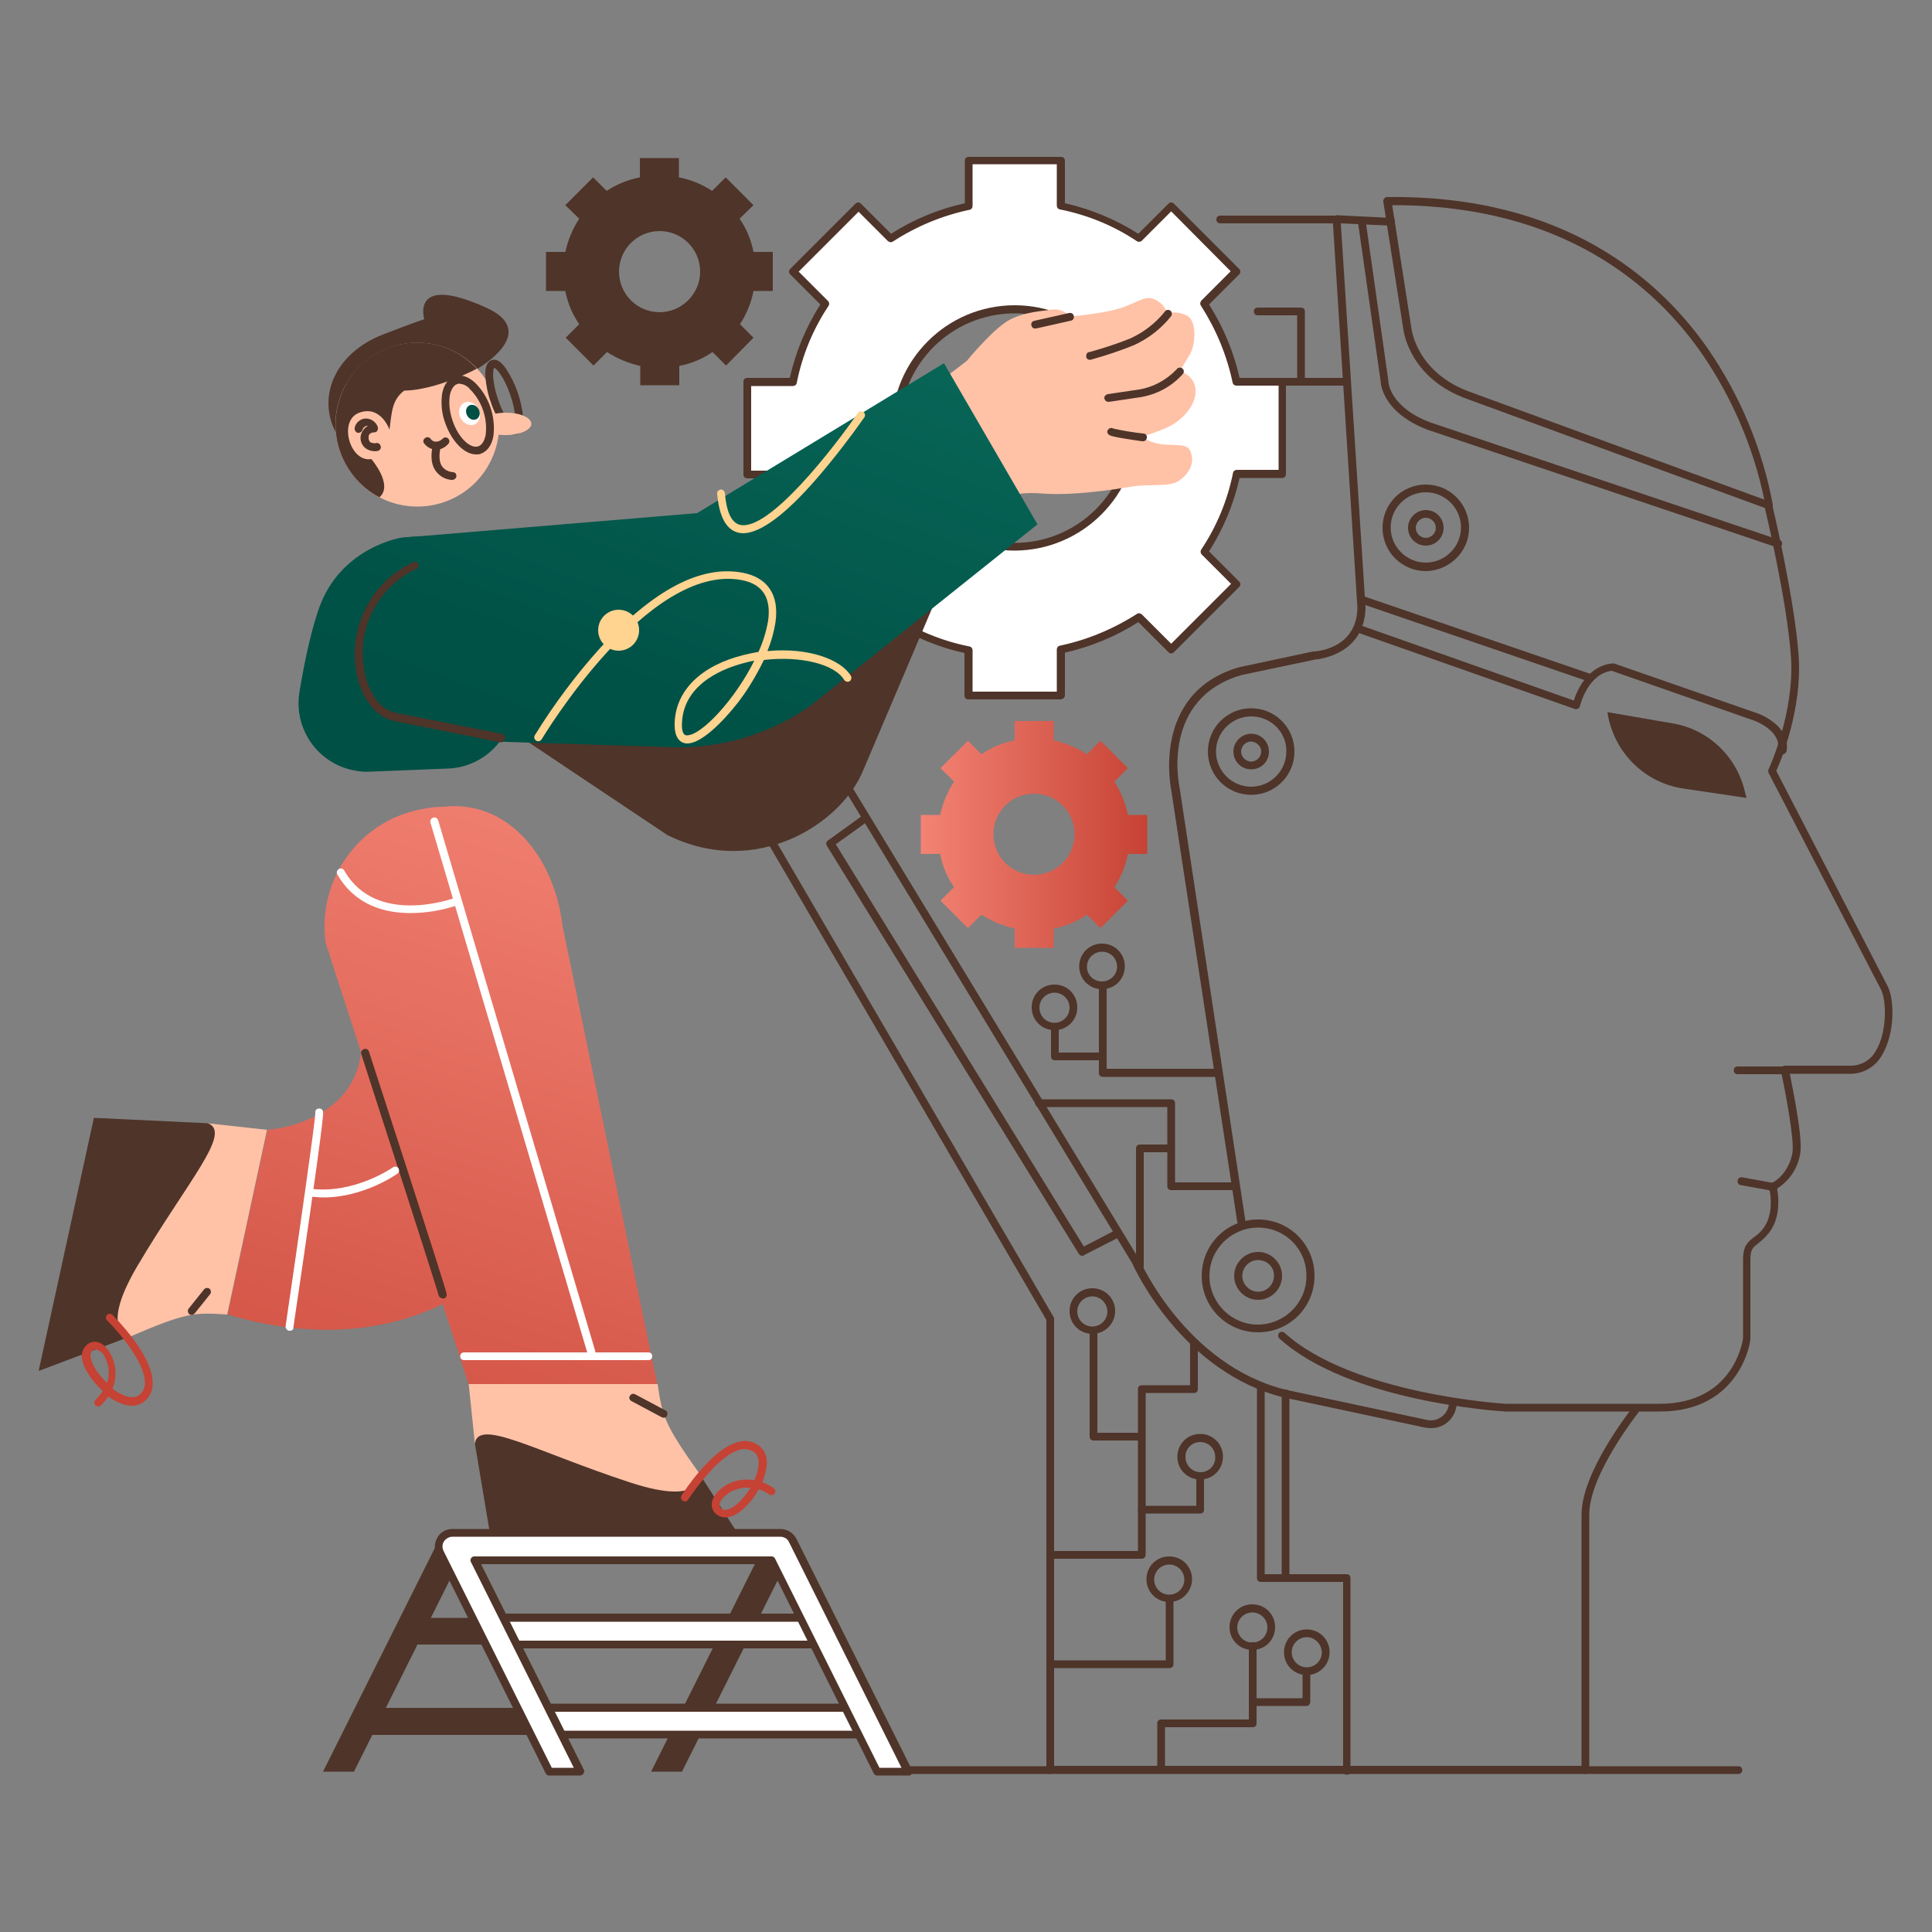 <svg width="500" height="500" viewBox="0 0 500 500" fill="none" xmlns="http://www.w3.org/2000/svg">
<rect x="0" y="0" width="500" height="500" fill="#808080" stroke="none"/>
<path d="M320 98.8C318.5 91.6 315.7 84.7 311.6 78.6L320 70.2L303.1 53.3L294.7 61.6C288.6 57.6 281.7 54.7 274.5 53.2V41.5H250.6V53.3C243.4 54.8 236.5 57.6 230.4 61.7L222 53.3L205.1 70.2L213.5 78.5C209.5 84.6 206.6 91.5 205.1 98.7H193.3V122.6H205.1C206.6 129.8 209.4 136.7 213.5 142.8L205.1 151.2L222 168.1L230.4 159.7C236.5 163.7 243.4 166.6 250.6 168.1V179.9H274.5V168.1C281.7 166.6 288.6 163.8 294.7 159.7L303.1 168.1L320 151.2L311.6 142.8C315.6 136.7 318.5 129.8 320 122.6H331.8V98.8H320ZM262.6 141.4C245.6 141.4 231.9 127.7 231.9 110.7C231.9 93.7 245.6 80 262.6 80C279.6 80 293.3 93.7 293.3 110.7C293.3 127.7 279.5 141.4 262.6 141.4Z" fill="white"/>
<path d="M274.499 181H250.599C249.999 181 249.599 180.6 249.599 180V169C242.799 167.5 236.399 164.8 230.499 161.1L222.699 168.9C222.299 169.3 221.699 169.3 221.299 168.9L204.499 152C204.099 151.6 204.099 151 204.499 150.6L212.299 142.8C208.599 137 205.899 130.5 204.399 123.8H193.399C192.799 123.8 192.399 123.4 192.399 122.8V98.8C192.399 98.2 192.799 97.8 193.399 97.8H204.399C205.899 91.1 208.599 84.6 212.299 78.8L204.499 71C204.099 70.6 204.099 70 204.499 69.6L221.399 52.7C221.799 52.3 222.399 52.3 222.799 52.7L230.599 60.5C236.399 56.8 242.899 54.1 249.699 52.6V41.6C249.699 41 250.099 40.6 250.699 40.6H274.599C275.199 40.6 275.599 41 275.599 41.6V52.6C282.299 54.1 288.799 56.8 294.599 60.5L302.399 52.7C302.799 52.3 303.399 52.3 303.799 52.7L320.699 69.6C321.099 70 321.099 70.6 320.699 71L312.899 78.8C316.599 84.6 319.299 91.1 320.799 97.8H331.799C332.399 97.8 332.799 98.2 332.799 98.8V122.7C332.799 123.3 332.399 123.7 331.799 123.7H320.799C319.299 130.4 316.599 136.9 312.899 142.7L320.699 150.5C321.099 150.9 321.099 151.5 320.699 151.9L303.799 168.8C303.399 169.2 302.799 169.2 302.399 168.8L294.599 161C288.799 164.7 282.299 167.4 275.599 168.9V179.9C275.599 180.5 275.199 180.9 274.499 181C274.599 181 274.599 181 274.499 181ZM251.599 179H273.499V168.1C273.499 167.6 273.799 167.2 274.299 167.1C281.399 165.6 288.099 162.8 294.199 158.9C294.599 158.6 295.099 158.7 295.499 159L303.099 166.6L318.599 151.1L310.999 143.5C310.699 143.2 310.599 142.6 310.899 142.2C314.899 136.2 317.699 129.4 319.099 122.4C319.199 121.9 319.599 121.6 320.099 121.6H330.899V99.8H319.999C319.499 99.8 319.099 99.5 318.999 99C317.499 91.9 314.699 85.2 310.799 79.1C310.499 78.7 310.599 78.2 310.899 77.8L318.499 70.2L303.099 54.7L295.499 62.3C295.199 62.6 294.599 62.7 294.199 62.4C288.199 58.4 281.399 55.6 274.299 54.2C273.799 54.1 273.499 53.7 273.499 53.2V42.5H251.699V53.3C251.699 53.8 251.399 54.2 250.899 54.3C243.799 55.8 237.099 58.6 231.099 62.5C230.699 62.8 230.199 62.7 229.799 62.4L222.199 54.8L206.699 70.3L214.299 77.9C214.599 78.2 214.699 78.8 214.399 79.2C210.399 85.2 207.599 92 206.199 99.1C206.099 99.6 205.699 99.9 205.199 99.9H194.399V121.8H205.199C205.699 121.8 206.099 122.1 206.199 122.6C207.699 129.7 210.499 136.4 214.399 142.5C214.699 142.9 214.599 143.4 214.299 143.8L206.699 151.4L222.099 166.9L229.699 159.2C229.999 158.9 230.599 158.8 230.999 159.1C236.999 163.1 243.799 165.9 250.899 167.3C251.399 167.4 251.699 167.8 251.699 168.3V179H251.599ZM262.599 142.5C245.099 142.5 230.799 128.3 230.799 110.8C230.799 93.3 244.999 79 262.599 79C280.099 79 294.399 93.2 294.399 110.7C294.299 128.3 280.099 142.4 262.599 142.5ZM262.599 81.1C246.199 81.1 232.899 94.4 232.899 110.8C232.899 127.2 246.199 140.5 262.599 140.5C278.999 140.5 292.299 127.2 292.299 110.8C292.299 94.4 278.999 81 262.599 81.1Z" fill="#4F3429"/>
<path d="M291.9 210.9C291.3 207.9 290.1 205 288.4 202.3L291.9 198.8L284.8 191.7L281.3 195.2C278.7 193.5 275.8 192.3 272.7 191.6V186.6H262.6V191.6C259.5 192.2 256.6 193.4 254 195.2L250.5 191.7L243.4 198.8L246.9 202.3C245.2 204.9 244 207.8 243.3 210.9H238.3V221H243.3C243.9 224.1 245.1 227 246.9 229.6L243.4 233.1L250.5 240.2L254 236.7C256.6 238.4 259.5 239.6 262.6 240.3V245.3H272.7V240.3C275.8 239.7 278.7 238.5 281.3 236.7L284.8 240.2L291.9 233.1L288.4 229.6C290.1 227 291.3 224.1 291.9 221H296.9V210.9H291.9ZM267.6 226.4C261.8 226.4 257.1 221.7 257.1 215.9C257.1 210.1 261.8 205.4 267.6 205.4C273.4 205.4 278.1 210.1 278.1 215.9C278.1 221.7 273.4 226.4 267.6 226.4Z" fill="url(#paint0_linear_2084_2)"/>
<path d="M195 65.2C194.4 62.1 193.2 59.2 191.4 56.6L195 53.1L187.8 45.9L184.3 49.4C181.7 47.7 178.8 46.5 175.7 45.9V40.9H165.6V45.9C162.5 46.5 159.6 47.7 157 49.4L153.5 45.9L146.3 53.1L149.9 56.6C148.2 59.2 147 62.1 146.3 65.2H141.3V75.3H146.3C146.9 78.4 148.1 81.3 149.9 83.9L146.4 87.4L153.6 94.6L157.1 91.1C159.7 92.8 162.6 94 165.7 94.7V99.7H175.8V94.7C178.9 94.1 181.8 92.9 184.4 91.1L187.9 94.6L195 87.4L191.5 83.9C193.2 81.3 194.4 78.4 195 75.3H200V65.2H195ZM170.7 80.8C164.9 80.8 160.2 76.1 160.2 70.3C160.2 64.5 164.9 59.8 170.7 59.8C176.5 59.8 181.2 64.5 181.2 70.3C181.2 76 176.5 80.8 170.7 80.8Z" fill="#4F3429"/>
<path d="M457.8 131.8C457.7 131.8 457.6 131.8 457.4 131.7L380.1 103.4C364.8 98.1 363.3 85.8 363.2 85.3L358 52.2C357.9 51.7 358.3 51.1 358.8 51C358.9 51 358.9 51 359 51C404.7 50.4 429.4 72.1 442.1 90.4C450.4 102.5 456.1 116.2 458.8 130.6C458.9 131.1 458.5 131.7 458 131.7C458 131.8 457.9 131.8 457.8 131.8ZM360.3 53.1L365.3 85.1C365.4 85.6 366.8 96.7 380.9 101.6L456.6 129.3C453.8 115.8 448.3 103 440.5 91.6C428.3 74 404.5 53.1 360.8 53.1H360.3Z" fill="#4F3429"/>
<path d="M321.2 317.1C320.7 317.1 320.3 316.7 320.2 316.2L303.1 204.4C303.1 204.2 297.8 179.4 320.6 172.7L339.8 168.6H340C340.5 168.6 351.1 168 351.3 157.3L344.9 56.8C344.9 56.2 345.3 55.8 345.8 55.7C345.9 55.7 345.9 55.7 346 55.7L360.1 56.4C360.7 56.4 361.1 56.9 361 57.5C361 58.1 360.5 58.5 360 58.4L347 57.8L353.4 157.3C353.1 169.4 341.4 170.6 340.3 170.7L321.3 174.7C300.4 180.8 305.1 203.1 305.3 204L322.3 315.9C322.4 316.4 322 317 321.5 317.1H321.2Z" fill="#4F3429"/>
<path d="M429.6 365.3H389.7C388 365.2 349.2 362.8 331.1 346.4C330.7 346 330.7 345.4 331 345C331.3 344.6 332 344.6 332.4 344.9C350 360.9 389.4 363.3 389.7 363.3H429.5C448.3 363.3 450.9 347.7 451.1 346.4V326C451.1 322.3 452.4 321.4 453.9 320.2C455.1 319.4 456.1 318.4 456.8 317.2C459.3 313.2 457.9 307.4 457.8 307.4C457.7 306.9 457.9 306.4 458.4 306.2C460.6 305.3 463.3 302.2 463.9 298.2C464.4 294.7 461.9 281.8 460.9 277.1C460.8 276.8 460.9 276.5 461.1 276.2C461.3 276 461.6 275.8 461.9 275.8H478.7C481.5 275.9 484.2 274.4 485.5 271.9C488.4 267.1 488.3 258.8 486.7 255.9L457.7 200C457.6 199.7 457.6 199.4 457.7 199.1C457.8 199 464.5 184.3 463.5 170C462.5 155.4 456.7 131.2 456.6 130.9C456.5 130.3 456.8 129.8 457.4 129.7C458 129.6 458.5 129.9 458.6 130.5C458.7 130.7 464.5 155.2 465.5 169.9C466.4 183.5 460.9 196.9 459.7 199.5L488.4 255C490.3 258.3 490.5 267.3 487.1 273C485.4 276.1 482.1 278 478.6 277.9H463.2C464 281.9 466.6 294.6 465.9 298.5C465.3 302.3 463.1 305.6 459.9 307.6C460.3 309.5 460.8 314.4 458.4 318.2C457.5 319.6 456.3 320.8 455 321.8C453.7 322.8 453 323.3 453 325.9V346.2V346.3C453.2 346.7 450.6 365.3 429.6 365.3Z" fill="#4F3429"/>
<path d="M435.8 204.1L452 206.5L451.5 204.6C449.3 195.6 442 188.7 432.8 187.2L416 184.3L416.2 185.5C418.2 195.3 426 202.7 435.8 204.1Z" fill="#4F3429"/>
<path d="M460 141.7C459.9 141.7 459.8 141.7 459.7 141.6L369.4 111.2C358 106.8 357.3 99.5 357.3 98.6L351.5 57.9C351.4 57.3 351.8 56.8 352.4 56.8C353 56.7 353.5 57.1 353.5 57.7L359.3 98.5V98.6C359.3 98.9 359.6 105.3 370.1 109.3L460.4 139.7C461 139.8 461.3 140.3 461.2 140.9C461.1 141.5 460.5 141.8 460 141.7Z" fill="#4F3429"/>
<path d="M370.399 369.6C369.899 369.6 369.499 369.5 368.999 369.5L332.399 361.7C306.099 355.3 293.699 328.5 292.999 326.9L218.899 204.9C218.599 204.4 218.799 203.8 219.199 203.5C219.699 203.2 220.299 203.4 220.599 203.8L294.799 325.9L294.899 326C294.999 326.3 306.999 353.4 332.899 359.7L369.399 367.5C371.899 368 374.299 366.4 374.899 363.9C374.999 363.6 374.999 363.3 374.999 362.9C374.999 362.3 375.399 361.9 375.999 361.9C376.599 361.9 376.999 362.3 376.999 362.9C376.999 366.7 373.999 369.6 370.399 369.6Z" fill="#4F3429"/>
<path d="M410.3 459.1H271.8C271.2 459.1 270.8 458.7 270.8 458.1V341.6L199.2 219C198.9 218.5 199.1 217.9 199.6 217.6C200.1 217.3 200.7 217.5 201 218L272.7 340.9C272.8 341.1 272.8 341.2 272.8 341.4V457H409.3V392C409.3 380.9 422.1 364.8 422.6 364.1C423 363.7 423.6 363.6 424 363.9C424.4 364.2 424.5 364.9 424.2 365.3C424.1 365.5 411.3 381.5 411.3 391.9V457.9C411.4 458.6 411 459 410.3 459.1C410.4 459.1 410.4 459.1 410.3 459.1Z" fill="#4F3429"/>
<path d="M345.9 57.8H315.8C315.2 57.8 314.8 57.4 314.8 56.8C314.8 56.2 315.2 55.8 315.8 55.8H345.9C346.5 55.8 346.9 56.2 346.9 56.8C346.9 57.4 346.5 57.8 345.9 57.8Z" fill="#4F3429"/>
<path d="M314.999 278.7H285.399C284.799 278.7 284.399 278.3 284.399 277.7V255C284.399 254.4 284.799 254 285.399 254C285.999 254 286.399 254.4 286.399 255V276.6H314.999C315.599 276.6 315.999 277 315.999 277.6C315.999 278.2 315.599 278.6 314.999 278.7Z" fill="#4F3429"/>
<path d="M285.2 256C281.9 256 279.3 253.4 279.3 250.1C279.3 246.8 281.9 244.2 285.2 244.2C288.5 244.2 291.1 246.8 291.1 250.1C291.1 253.4 288.5 256 285.2 256ZM285.2 246.3C283.1 246.3 281.3 248 281.3 250.2C281.3 252.3 283 254 285.2 254C287.3 254 289.1 252.3 289.1 250.2C289.1 248 287.4 246.3 285.2 246.3Z" fill="#4F3429"/>
<path d="M272.9 266.6C269.6 266.6 267 264 267 260.7C267 257.4 269.6 254.8 272.9 254.8C276.2 254.8 278.8 257.4 278.8 260.7C278.8 264 276.2 266.6 272.9 266.6ZM272.9 256.9C270.8 256.9 269 258.6 269 260.8C269 262.9 270.7 264.7 272.9 264.7C275 264.7 276.8 263 276.8 260.8C276.8 258.6 275 256.9 272.9 256.9Z" fill="#4F3429"/>
<path d="M310.6 382.9C307.3 382.9 304.7 380.3 304.7 377C304.7 373.7 307.3 371.1 310.6 371.1C313.9 371.1 316.5 373.7 316.5 377C316.5 380.3 313.9 382.9 310.6 382.9ZM310.6 373.2C308.5 373.2 306.7 374.9 306.8 377.1C306.8 379.2 308.5 381 310.7 381C312.8 381 314.6 379.3 314.5 377.1C314.5 374.9 312.8 373.2 310.6 373.2Z" fill="#4F3429"/>
<path d="M302.6 414.6C299.3 414.6 296.7 412 296.7 408.7C296.7 405.4 299.3 402.8 302.6 402.8C305.9 402.8 308.5 405.4 308.5 408.7C308.5 412 305.8 414.6 302.6 414.6ZM302.6 404.9C300.5 404.9 298.7 406.6 298.7 408.8C298.7 410.9 300.4 412.7 302.6 412.7C304.7 412.7 306.5 411 306.5 408.8C306.5 406.6 304.7 404.9 302.6 404.9Z" fill="#4F3429"/>
<path d="M324.1 427C320.8 427 318.2 424.4 318.2 421.1C318.2 417.8 320.8 415.2 324.1 415.2C327.4 415.2 330 417.8 330 421.1C330 424.4 327.4 427 324.1 427ZM324.1 417.3C322 417.3 320.2 419 320.2 421.2C320.2 423.3 321.9 425.1 324.1 425.1C326.2 425.1 328 423.4 328 421.2C328 419 326.2 417.3 324.1 417.3Z" fill="#4F3429"/>
<path d="M338.2 433.5C334.9 433.5 332.3 430.9 332.3 427.6C332.3 424.3 334.9 421.7 338.2 421.7C341.5 421.7 344.1 424.3 344.1 427.6C344.1 430.9 341.4 433.5 338.2 433.5ZM338.2 423.7C336.1 423.7 334.3 425.4 334.3 427.6C334.3 429.7 336 431.5 338.2 431.5C340.3 431.5 342.1 429.8 342.1 427.6C342 425.5 340.3 423.7 338.2 423.7Z" fill="#4F3429"/>
<path d="M282.7 345.2C279.4 345.2 276.8 342.6 276.8 339.3C276.8 336 279.4 333.4 282.7 333.4C286 333.4 288.6 336 288.6 339.3C288.6 342.6 285.9 345.2 282.7 345.2ZM282.7 335.5C280.6 335.5 278.8 337.2 278.8 339.4C278.8 341.5 280.5 343.3 282.7 343.3C284.8 343.3 286.6 341.6 286.6 339.4C286.5 337.2 284.8 335.5 282.7 335.5Z" fill="#4F3429"/>
<path d="M319.799 308H303.099C302.499 308 302.099 307.6 302.099 307V286.5H268.899C268.299 286.5 267.899 286.1 267.899 285.5C267.899 284.9 268.299 284.5 268.899 284.5H303.099C303.699 284.5 304.099 284.9 304.099 285.5V306H319.699C320.299 306 320.699 306.4 320.699 307C320.699 307.6 320.299 308 319.799 308Z" fill="#4F3429"/>
<path d="M284.8 274.4H273C272.4 274.4 272 274 272 273.4V266.3C272 265.7 272.4 265.3 273 265.3C273.6 265.3 274 265.7 274 266.3V272.4H284.8C285.4 272.4 285.8 272.8 285.8 273.4C285.8 274 285.4 274.3 284.8 274.4Z" fill="#4F3429"/>
<path d="M295 328.7C294.4 328.7 294 328.3 294 327.7V297.2C294 296.6 294.4 296.2 295 296.2H302.9C303.5 296.2 303.9 296.6 303.9 297.2C303.9 297.8 303.5 298.2 302.9 298.2H296V327.7C296 328.2 295.6 328.7 295 328.7Z" fill="#4F3429"/>
<path d="M348.599 99.8H331.399C330.799 99.8 330.399 99.4 330.399 98.8C330.399 98.2 330.799 97.8 331.399 97.8H348.599C349.199 97.8 349.599 98.2 349.599 98.8C349.599 99.4 349.199 99.8 348.599 99.8Z" fill="#4F3429"/>
<path d="M336.7 99.6C336.1 99.6 335.7 99.2 335.7 98.6V81.6H325.5C324.9 81.6 324.5 81.2 324.5 80.6C324.5 80 324.9 79.6 325.5 79.6H336.7C337.3 79.6 337.7 80 337.7 80.6V98.6C337.7 99.1 337.3 99.6 336.7 99.6Z" fill="#4F3429"/>
<path d="M461.1 195.3C461 195.3 461 195.3 460.9 195.3C460.4 195.2 460 194.7 460.1 194.1C461.2 189.1 454 186.5 454 186.5L417.1 173.6C410.9 174.4 408.9 182.6 408.9 182.7C408.8 183 408.7 183.2 408.4 183.4C408.1 183.5 407.8 183.6 407.6 183.5L351.6 163.8C351.1 163.6 350.8 163 351 162.5C351.2 162 351.8 161.7 352.3 161.9L407.3 181.3C408.1 178.7 410.9 172.3 417.3 171.7C417.4 171.7 417.6 171.7 417.7 171.7L454.8 184.6C457.9 185.7 463.5 189.2 462.3 194.6C462 195 461.6 195.3 461.1 195.3Z" fill="#4F3429"/>
<path d="M462.1 278H449.7C449.1 278 448.7 277.6 448.7 277C448.7 276.4 449.1 276 449.7 276H462.1C462.7 276 463.1 276.4 463.1 277C463.1 277.6 462.6 278 462.1 278Z" fill="#4F3429"/>
<path d="M348.6 459.3C348 459.3 347.6 458.9 347.6 458.3V409.4H326.3C325.7 409.4 325.3 409 325.3 408.4V359.2C325.3 358.6 325.7 358.2 326.3 358.2C326.9 358.2 327.3 358.6 327.3 359.2V407.4H348.5C349.1 407.4 349.5 407.8 349.5 408.4V458.3C349.6 458.8 349.2 459.3 348.6 459.3Z" fill="#4F3429"/>
<path d="M295.499 403.4H272.899C272.299 403.4 271.899 403 271.899 402.4C271.899 401.8 272.299 401.4 272.899 401.4H294.499V359.5C294.499 358.9 294.899 358.5 295.499 358.5H307.999V347.8C307.999 347.2 308.399 346.8 308.999 346.8C309.599 346.8 309.999 347.2 309.999 347.8V359.5C309.999 360.1 309.599 360.5 308.999 360.5H296.499V402.4C296.499 402.9 296.099 403.4 295.499 403.4Z" fill="#4F3429"/>
<path d="M310.6 391.7H295.5C294.9 391.7 294.5 391.3 294.5 390.7C294.5 390.1 294.9 389.7 295.5 389.7H309.6V382.3C309.6 381.7 310 381.3 310.6 381.3C311.2 381.3 311.6 381.7 311.6 382.3V390.8C311.6 391.3 311.2 391.7 310.6 391.7Z" fill="#4F3429"/>
<path d="M295.3 372.8H283C282.4 372.8 282 372.4 282 371.8V344.7C282 344.1 282.4 343.7 283 343.7C283.6 343.7 284 344.1 284 344.7V370.8H295.3C295.9 370.8 296.3 371.2 296.3 371.8C296.3 372.4 295.9 372.7 295.3 372.8Z" fill="#4F3429"/>
<path d="M302.7 431.7H272C271.4 431.7 271 431.3 271 430.7C271 430.1 271.4 429.7 272 429.7H301.7V414C301.7 413.4 302.1 413 302.7 413C303.3 413 303.7 413.4 303.7 414V430.7C303.7 431.2 303.3 431.7 302.7 431.7Z" fill="#4F3429"/>
<path d="M300.5 458.8C299.9 458.8 299.5 458.4 299.5 457.8V446C299.5 445.4 299.9 445 300.5 445H323.2V426C323.2 425.4 323.6 425 324.2 425C324.8 425 325.2 425.4 325.2 426V446C325.2 446.6 324.8 447 324.2 447H301.5V457.8C301.5 458.4 301.1 458.8 300.6 458.9C300.6 458.8 300.6 458.8 300.5 458.8Z" fill="#4F3429"/>
<path d="M338.1 441.5H324.3C323.7 441.5 323.3 441.1 323.3 440.5C323.3 439.9 323.7 439.5 324.3 439.5H337.1V433C337.1 432.4 337.5 432 338.1 432C338.7 432 339.1 432.4 339.1 433V440.4C339.1 441 338.7 441.5 338.1 441.5Z" fill="#4F3429"/>
<path d="M332.7 408.9C332.1 408.9 331.7 408.5 331.7 407.9V360.6C331.7 360 332.1 359.6 332.7 359.6C333.3 359.6 333.7 360 333.7 360.6V407.9C333.7 408.5 333.3 408.9 332.7 408.9Z" fill="#4F3429"/>
<path d="M325.6 344.8C317.5 344.8 311 338.3 311 330.2C311 322.1 317.5 315.6 325.6 315.6C333.7 315.6 340.2 322.1 340.2 330.2C340.2 338.3 333.7 344.8 325.6 344.8ZM325.6 317.7C318.7 317.7 313 323.3 313 330.2C313 337.1 318.6 342.8 325.5 342.8C332.4 342.8 338.1 337.2 338.1 330.3C338.2 323.3 332.6 317.7 325.6 317.7Z" fill="#4F3429"/>
<path d="M325.599 336.4C322.199 336.4 319.399 333.6 319.399 330.2C319.399 326.8 322.199 324 325.599 324C328.999 324 331.799 326.8 331.799 330.2C331.799 333.6 328.999 336.4 325.599 336.4ZM325.599 326.1C323.299 326.1 321.499 328 321.499 330.2C321.499 332.4 323.399 334.3 325.599 334.3C327.899 334.3 329.699 332.4 329.699 330.2C329.799 327.9 327.899 326.1 325.599 326.1Z" fill="#4F3429"/>
<path d="M280.1 325C279.7 325 279.4 324.8 279.2 324.5L214 218.9C213.7 218.4 213.8 217.8 214.3 217.5L223.3 211C223.8 210.7 224.4 210.8 224.7 211.2C225 211.7 224.9 212.3 224.5 212.6L216.3 218.5L280.5 322.6L288.6 318.4C289.1 318.1 289.7 318.3 290 318.8C290.3 319.3 290.1 319.9 289.6 320.2L280.6 324.8C280.4 325 280.3 325 280.1 325Z" fill="#4F3429"/>
<path d="M411.2 176.4C411.1 176.4 411 176.4 410.9 176.3L352.2 156.2C351.7 156 351.4 155.4 351.6 154.9C351.8 154.4 352.4 154.1 352.9 154.3L411.6 174.4C412.2 174.5 412.5 175 412.4 175.6C412.3 176.2 411.8 176.5 411.2 176.4Z" fill="#4F3429"/>
<path d="M369 147.8C362.8 147.8 357.8 142.8 357.8 136.6C357.8 130.4 362.8 125.4 369 125.4C375.2 125.4 380.2 130.4 380.2 136.6C380.2 142.7 375.2 147.7 369 147.8ZM369 127.4C364 127.4 359.9 131.5 359.9 136.5C359.9 141.5 364 145.6 369 145.6C374 145.6 378.1 141.5 378.1 136.5C378.1 131.5 374 127.4 369 127.4Z" fill="#4F3429"/>
<path d="M368.999 141.2C366.399 141.2 364.399 139.1 364.399 136.6C364.399 134.1 366.499 132 368.999 132C371.599 132 373.599 134.1 373.599 136.6C373.599 139.1 371.599 141.2 368.999 141.2ZM368.999 134C367.599 134 366.399 135.2 366.399 136.6C366.399 138 367.599 139.2 368.999 139.2C370.399 139.2 371.599 138 371.599 136.6C371.599 135.2 370.399 134 368.999 134Z" fill="#4F3429"/>
<path d="M323.8 205.7C317.6 205.7 312.6 200.7 312.6 194.5C312.6 188.3 317.6 183.3 323.8 183.3C330 183.3 335 188.3 335 194.5C335 200.7 330 205.7 323.8 205.7ZM323.8 185.4C318.8 185.4 314.7 189.5 314.7 194.5C314.7 199.5 318.8 203.6 323.8 203.6C328.8 203.6 332.9 199.5 332.9 194.5C333 189.5 328.9 185.4 323.8 185.4Z" fill="#4F3429"/>
<path d="M323.8 199.1C321.2 199.1 319.2 197 319.2 194.5C319.2 192 321.3 189.9 323.8 189.9C326.4 189.9 328.4 192 328.4 194.5C328.4 197.1 326.4 199.1 323.8 199.1ZM323.8 191.9C322.4 191.9 321.2 193.1 321.2 194.5C321.2 195.9 322.4 197.1 323.8 197.1C325.2 197.1 326.4 195.9 326.4 194.5C326.4 193.1 325.2 192 323.8 191.9Z" fill="#4F3429"/>
<path d="M459 308.2H458.8L450.5 306.7C449.9 306.6 449.6 306.1 449.7 305.5C449.8 304.9 450.3 304.6 450.9 304.7L459.2 306.2C459.8 306.2 460.2 306.7 460.1 307.3C460 307.9 459.6 308.2 459 308.2Z" fill="#4F3429"/>
<path d="M271.8 459.1H235C234.4 459.1 234 458.7 234 458.1C234 457.5 234.4 457.1 235 457.1H271.8C272.4 457.1 272.8 457.5 272.8 458.1C272.8 458.7 272.3 459.1 271.8 459.1Z" fill="#4F3429"/>
<path d="M449.9 459.1H410.3C409.7 459.1 409.3 458.7 409.3 458.1C409.3 457.5 409.7 457.1 410.3 457.1H449.9C450.5 457.1 450.9 457.5 450.9 458.1C450.9 458.7 450.4 459.1 449.9 459.1Z" fill="#4F3429"/>
<path d="M239.9 101.3L250.2 93.4C250.2 93.4 257.4 84.6 261.6 82.6C265.8 80.6 269.4 80.6 272.2 80.1C274 79.9 275.7 80.5 276.9 81.9C276.9 81.9 285.8 81.2 290.4 79.6C295 78 296.3 76.4 298.9 77.5C300.4 78.2 301.6 79.5 302.1 81.1C303.9 80.6 305.8 80.9 307.4 81.8C309.7 83.3 309.5 89.1 307.9 91.8C306.3 94.5 305.3 96.1 305.3 96.1C305.3 96.1 309.2 97 309.4 100.9C309.6 104.8 306.3 108.1 303.8 109.7C301.3 111.3 295.6 113 295.6 113C295.6 113 297.7 115 302.4 115.1C307.1 115.2 307.8 115.4 308.4 117.8C309 120.2 307.5 122.9 305 124.5C302.5 126.1 297.3 125.2 293.1 125.9C288.9 126.6 277.5 128.4 269.4 127.7C261.3 127 256.4 130.1 256.4 130.1L239.9 101.3Z" fill="#FFC2A7"/>
<path d="M268 85C267.4 85.1 267 84.7 266.9 84.1C266.8 83.5 267.2 83.1 267.8 83L276.7 81C277.3 80.9 277.8 81.2 277.9 81.8C278 82.4 277.7 82.9 277.1 83L268.2 85H268Z" fill="#4F3429"/>
<path d="M282.2 93.1C281.6 93.2 281.1 92.8 281.1 92.2C281.1 91.6 281.4 91.1 282 91.1C285.6 90.1 289 89 292.5 87.6C296 86 299.1 83.6 301.5 80.6C301.8 80.1 302.5 80.1 302.9 80.4C303.3 80.7 303.4 81.4 303.1 81.8C300.5 85.1 297.1 87.7 293.3 89.4C289.8 90.8 286.2 92 282.6 93C282.4 93.1 282.3 93.1 282.2 93.1Z" fill="#4F3429"/>
<path d="M286.9 104C286.3 104 285.9 103.6 285.8 103.1C285.7 102.6 286.2 102.1 286.7 102L294.8 100.8C298.5 100.2 301.9 98.3 304.5 95.6C304.8 95.1 305.4 95 305.9 95.3C306.4 95.6 306.5 96.2 306.2 96.7C303.3 100 299.4 102.1 295.1 102.8L287 104H286.9Z" fill="#4F3429"/>
<path d="M295.7 114.2H295.6C292.8 113.8 287.9 113.1 287.1 112.6C286.6 112.3 286.4 111.7 286.7 111.3C287 110.8 287.6 110.6 288.1 110.9C290.7 111.5 293.3 111.9 295.9 112.2C296.5 112.2 296.9 112.7 296.8 113.3C296.7 113.9 296.3 114.2 295.7 114.2Z" fill="#4F3429"/>
<path d="M258.9 142.8C258.5 142.8 258.2 142.6 258 142.3C248.6 126.8 234.1 103.5 232.9 101.9C232.6 101.6 232.4 101.1 232.6 100.7C232.8 100.2 233.4 100 233.9 100.2C234.3 100.4 234.9 100.6 259.7 141.2C260 141.7 259.9 142.3 259.4 142.6C259.3 142.7 259.1 142.7 258.9 142.8Z" fill="#4F3429"/>
<path d="M241.7 156.3L223.5 199.1C218.1 212.9 195.9 227.6 172.7 216.1L133.5 189.9L241.7 156.3Z" fill="#4F3429"/>
<path d="M69.2 292.4C69.2 292.4 102 290.5 91.7 256.9L123.5 331.8C123.5 331.8 100.6 352.6 58.9 340.2L69.2 292.4Z" fill="url(#paint1_linear_2084_2)"/>
<path d="M114.8 208.8C130.8 206.9 143.4 221 145.6 239.7L170.1 358.3H121.3L84.3 244.1C81.9 227.2 93.6 211.6 110.4 209.2C111.9 208.9 113.4 208.8 114.8 208.8Z" fill="url(#paint2_linear_2084_2)"/>
<path d="M170.2 358.2C171.4 366.6 172 368.7 181.1 381.5C183.2 398.8 122.9 373.6 122.9 373.6L121.3 358.2H170.2Z" fill="#FFC2A7"/>
<path d="M122.9 373.6L127.8 402.8L194.8 402.9L181 381.4C181 381.4 182.5 390 163.2 383.7C138.7 375.7 123.8 366.9 122.9 373.6Z" fill="#4F3429"/>
<path d="M187.6 392.7C186.8 392.7 186 392.4 185.4 391.9C183.8 390.6 183.8 388.5 185.3 386.6C187.7 383.7 191.5 382.4 195.2 383.1C195.8 381.9 196.1 380.6 196.3 379.3C196.5 377.6 196 376.3 195 375.7C194 375.1 192.9 374.9 191.8 375.1C185.6 376.4 178.2 388 178.1 388.1C177.8 388.6 177.2 388.7 176.7 388.4C176.2 388.1 176.1 387.5 176.4 387C176.7 386.5 184.3 374.6 191.4 373.1C193 372.7 194.8 373 196.2 374C197.9 375.1 198.7 377 198.4 379.5C198.2 380.9 197.8 382.3 197.3 383.6C198.3 384 199.3 384.5 200.2 385.1C200.7 385.4 200.8 386.1 200.5 386.5C200.2 386.9 199.5 387.1 199.1 386.8C198.3 386.2 197.4 385.8 196.4 385.4C194.7 388.5 192.1 391.2 189.7 392.3C188.9 392.6 188.3 392.7 187.6 392.7ZM193.3 385C190.9 385 188.5 386 186.9 387.9C186.5 388.4 185.7 389.7 186.7 390.4C186.9 390.6 187.5 391 188.8 390.5C190.7 389.7 192.7 387.5 194.2 385.1C193.9 385 193.6 385 193.3 385Z" fill="#C64234"/>
<path d="M58.8 340.2C50.3 339.6 48.1 339.7 33.7 345.9C16.4 344.3 53.7 290.7 53.7 290.7L69.1 292.4L58.8 340.2Z" fill="#FFC2A7"/>
<path d="M53.8 290.7L24.3 289.3L10 354.8L33.9 345.8C33.9 345.8 25.2 345.4 35.4 327.9C48.5 305.7 60.2 293.1 53.8 290.7Z" fill="#4F3429"/>
<path d="M25.5 364C25.2 364 24.9 363.9 24.7 363.7C24.3 363.3 24.3 362.7 24.7 362.3C25.4 361.6 26.1 360.8 26.6 360C24 357.6 21.8 354.6 21.3 352C20.9 350.5 21.4 349 22.5 348C24.1 346.7 26.1 347.1 27.7 349C30 352 30.5 356 29.1 359.4C30.1 360.2 31.3 360.8 32.5 361.3C34.2 361.8 35.4 361.7 36.3 360.8C37.1 360 37.6 358.9 37.5 357.8C37.5 351.4 27.8 341.8 27.7 341.7C27.3 341.3 27.3 340.7 27.7 340.3C28.1 339.9 28.7 339.9 29.1 340.3C29.5 340.7 39.6 350.7 39.5 357.9C39.6 359.6 38.9 361.2 37.7 362.4C36.2 363.8 34.2 364.2 31.8 363.4C30.5 362.9 29.2 362.3 28 361.4C27.4 362.3 26.7 363.2 25.9 363.9C26 363.9 25.7 364 25.5 364ZM24.7 349.2C24.4 349.2 24.2 349.3 24 349.5C23.8 349.6 23.2 350.1 23.5 351.5C23.9 353.5 25.6 355.9 27.7 357.9C28.6 355.3 28.1 352.4 26.5 350.2C25.9 349.7 25.3 349.3 24.7 349.2Z" fill="#C64234"/>
<path d="M114.5 336C114 336 113.6 335.6 113.5 335.2C113.1 333.4 98.9 289.6 93.5 272.8C93.3 272.3 93.6 271.7 94.2 271.5C94.8 271.3 95.3 271.6 95.5 272.2C97.5 278.4 115.3 333 115.6 334.9C115.7 335.4 115.3 336 114.8 336.1L114.5 336Z" fill="#4F3429"/>
<path d="M167.8 352H120.1C119.5 352 119.1 351.6 119.1 351C119.1 350.4 119.5 350 120.1 350H167.8C168.4 350 168.8 350.4 168.8 351C168.8 351.6 168.4 352 167.8 352Z" fill="white"/>
<path d="M153 350.8C152.5 350.8 152.1 350.5 152 350.1L111.4 212.9C111.2 212.3 111.6 211.8 112.1 211.6C112.7 211.4 113.2 211.8 113.4 212.3L154 349.5C154.2 350 153.9 350.6 153.4 350.8C153.2 350.8 153.1 350.8 153 350.8Z" fill="white"/>
<path d="M75 344.4H74.8C74.3 344.3 73.9 343.8 73.9 343.3C77 322.2 81.6 290.2 81.6 288.1C81.5 287.5 81.8 287 82.4 286.9C83 286.8 83.5 287.1 83.6 287.7C83.7 288 84 288.9 75.9 343.7C76 344.1 75.5 344.4 75 344.4Z" fill="white"/>
<path d="M83.701 309.9C82.701 309.9 81.701 309.8 80.701 309.7C80.1 309.6 79.701 309.1 79.8 308.6C79.9 308 80.4 307.6 80.9 307.7C91.9 308.9 101.6 302.2 101.7 302.1C102.2 301.8 102.8 301.9 103.1 302.3C103.4 302.8 103.3 303.4 102.9 303.7C102.5 304 94.1 309.9 83.701 309.9Z" fill="white"/>
<path d="M171.8 366.9C171.6 366.9 171.5 366.9 171.3 366.8L163.4 362.6C162.9 362.3 162.7 361.7 163 361.3C163.2 360.8 163.8 360.6 164.3 360.8L172.2 365C172.7 365.2 172.9 365.9 172.6 366.3C172.6 366.7 172.2 366.9 171.8 366.9Z" fill="#4F3429"/>
<path d="M49.6 340.3C49.4 340.3 49.1 340.2 49 340.1C48.6 339.8 48.5 339.1 48.8 338.7L52.8 333.7C53.1 333.3 53.8 333.2 54.2 333.5C54.6 333.8 54.7 334.5 54.4 334.9L50.4 339.9C50.2 340.1 49.9 340.3 49.6 340.3Z" fill="#4F3429"/>
<path d="M106.2 236.3C99.6 236.3 91.9 234.3 87.3 226.3C87 225.8 87.2 225.2 87.7 224.9C88.2 224.6 88.8 224.8 89.1 225.3C97.3 239.8 117.4 232.5 117.6 232.4C118.1 232.2 118.7 232.5 118.9 233C119.1 233.5 118.8 234.1 118.3 234.3C114.4 235.6 110.3 236.3 106.2 236.3Z" fill="white"/>
<path d="M103.6 139.2C103.6 139.2 89 141.6 83.1 156C81 161.2 78.9 170.4 77.5 179.1C75.9 188.8 82.5 198 92.3 199.5C93.5 199.7 94.7 199.8 95.9 199.7L115.9 198.9C124.1 198.6 131 192.7 132.6 184.7L139 153.5C139 153.5 131.6 135.8 103.6 139.2Z" fill="url(#paint3_linear_2084_2)"/>
<path d="M103.6 139.2L180.4 132.8L244.3 94L268.5 135.7L209.8 182.6C198.7 190.4 185.4 194.1 171.9 193.3L102.4 191.1C102.4 191.1 94.4 150.7 103.6 139.2Z" fill="url(#paint4_linear_2084_2)"/>
<path d="M129.6 192.1H129.4L101.5 186.5C96.3 185 92.6 179.2 91.9 171.7C90.9 160.7 96.9 150.2 106.9 145.5C107.4 145.2 108 145.4 108.2 145.9C108.5 146.4 108.3 147 107.8 147.2C98.5 151.5 93 161.2 94 171.4C94.6 178.1 97.7 183.2 102 184.4L129.8 189.9C130.4 190 130.8 190.4 130.7 191C130.7 191.7 130.2 192.1 129.6 192.1Z" fill="#4F3429"/>
<path d="M177.9 192.4H177.6C176.4 192.3 174.4 191.4 174.6 186.9C175 178.5 181.6 172.2 192.5 169.5C193.8 169.2 195.1 168.9 196.3 168.7C197.5 166.1 198.3 163.4 198.8 160.6C199.6 154.6 197.3 151.1 191.8 150.1C167.6 145.7 140.5 190.8 140.2 191.3C139.9 191.8 139.3 192 138.8 191.7C138.3 191.4 138.1 190.8 138.4 190.3C143.4 182.2 149.1 174.6 155.4 167.6C169 152.7 181.3 146.2 192.1 148.2C198.6 149.4 201.7 153.9 200.7 161C200.3 163.6 199.6 166.1 198.6 168.5C209.1 167.5 217.6 170.6 220.2 174.9C220.5 175.4 220.3 176 219.9 176.3C219.4 176.6 218.8 176.4 218.5 176C216 171.8 207 169.7 197.7 170.8C195.8 174.7 193.6 178.4 191 181.8C187 186.9 181.5 192.4 177.9 192.4ZM195.2 171C194.4 171.1 193.7 171.3 192.9 171.5C188.1 172.7 177 176.5 176.5 187C176.4 188.5 176.6 190.2 177.6 190.3H177.8C181.6 190.3 190.3 180.9 195.2 171Z" fill="#FED490"/>
<path d="M192.3 138C191.8 138 191.3 137.9 190.9 137.8C187.9 137 186.1 133.6 185.6 127.8C185.5 127.3 185.9 126.8 186.5 126.7C187 126.6 187.5 127.1 187.6 127.6C188 132.5 189.3 135.2 191.4 135.8C198.9 137.8 216 115.6 222 106.9C222.3 106.4 223 106.3 223.4 106.6C223.9 106.9 224 107.6 223.7 108C219.9 113.4 215.8 118.7 211.5 123.7C203.2 133.3 196.7 138 192.3 138Z" fill="#FED490"/>
<path d="M160.1 168.4C163.027 168.4 165.4 166.027 165.4 163.1C165.4 160.173 163.027 157.8 160.1 157.8C157.173 157.8 154.8 160.173 154.8 163.1C154.8 166.027 157.173 168.4 160.1 168.4Z" fill="#FED490"/>
<path d="M123.6 95.4C123.6 95.4 139.9 86.1 126 79.7C106.1 70.6 109.8 82.6 109.8 82.6C109.8 82.6 105.7 84 99.3 86.5C86.6 91.3 81.6 103.1 87.4 112.8L123.6 95.4Z" fill="#4F3429"/>
<path d="M87.6 115.6C89.2 121.2 93 126 98.2 128.7C108.6 134.1 121.4 130.1 126.8 119.7C132.2 109.3 128.2 96.5 117.8 91.1C107.4 85.7 94.6 89.7 89.2 100.1C86.7 104.9 86.2 110.4 87.6 115.6Z" fill="#FFC2A7"/>
<path d="M133.2 112.5C132.2 112.5 131.1 111.7 130 110.1C128.7 108.2 127.7 106.2 127 104C126.2 101.9 125.8 99.6 125.6 97.4C125.5 95.1 126 93.7 127.2 93.2C128.4 92.8 129.7 93.5 131 95.5C133.5 99.3 135 103.7 135.4 108.2C135.5 110.5 135 112 133.8 112.4C133.6 112.4 133.4 112.5 133.2 112.5ZM127.9 95.2C127.5 95.7 127.3 98.7 128.9 103.4C130.5 108.1 132.5 110.3 133.1 110.5C133.5 110 133.7 107 132.1 102.3C130.5 97.6 128.5 95.3 127.9 95.2Z" fill="#4F3429"/>
<path d="M130.915 112.601C134.561 112.583 137.509 111.271 137.501 109.669C137.493 108.067 134.532 106.783 130.887 106.801C127.242 106.819 124.293 108.132 124.301 109.733C124.309 111.335 127.27 112.619 130.915 112.601Z" fill="#FFC2A7"/>
<path d="M87.6 115.6C89.2 121.2 93 126 98.2 128.7C101.9 125.5 96.1 118.8 96.1 118.8C90.6 119.8 87.4 108.8 93 106.8C98.6 104.8 100.8 111.2 100.8 111.2C101.4 106.7 101.4 103.5 104.6 101.1C113.2 100.9 123.3 95.5 123.4 95.4C115.4 86.8 102 86.4 93.4 94.4C87.8 99.8 85.5 108 87.6 115.6Z" fill="#4F3429"/>
<path d="M97.1 114.7H97H96.7C96.8 114.7 96.4 114.7 96.7 114.7L96.3 114.6C96.5 114.6 96.3 114.6 96.2 114.6L96 114.5C95.8 114.4 96 114.5 95.9 114.5L95.8 114.4C95.7 114.3 95.7 114.3 95.6 114.2C95.7 114.3 95.6 114.2 95.6 114.1L95.5 113.9C95.5 113.8 95.4 113.7 95.4 113.7C95.4 113.7 95.4 113.5 95.4 113.6C95.4 113.5 95.4 113.3 95.4 113.2C95.4 113.1 95.4 113.4 95.4 113.1C95.4 113 95.4 113 95.4 112.9C95.4 112.9 95.5 112.7 95.4 112.7C95.3 112.7 95.5 112.6 95.5 112.6C95.5 112.5 95.6 112.5 95.6 112.4C95.8 112.2 95.5 112.5 95.6 112.4C95.7 112.3 95.7 112.3 95.8 112.2L96.2 112C96.4 111.9 96.2 112 96.3 112L96.5 111.9H96.7C96.5 111.9 96.8 111.9 96.8 111.9C97.4 111.9 97.8 111.5 97.8 110.9C97.8 110.8 97.8 110.7 97.8 110.6C97.3 109 95.6 108 94 108.4C92.9 108.7 92 109.6 91.8 110.7C91.7 111.3 92 111.8 92.5 112C93.1 112.1 93.6 111.8 93.8 111.3C93.8 111.2 93.8 111.1 93.9 111C93.9 110.9 93.9 110.9 93.9 111C93.9 110.9 94 110.9 94 110.8C94 110.8 94.2 110.6 94.1 110.7L94.3 110.5C94.5 110.3 94.2 110.5 94.4 110.4C94.4 110.4 94.7 110.2 94.6 110.3C94.5 110.4 94.8 110.3 94.8 110.2C95 110.1 94.7 110.2 94.9 110.2H95C94.8 110.2 95 110.2 95.1 110.2L95.3 110.3C95.2 110.3 95.2 110.3 95.3 110.3L95.6 110.5C95.5 110.4 95.6 110.5 95.7 110.6C95.8 110.7 95.9 110.8 95.8 110.7C95.8 110.8 95.9 110.9 95.9 110.9C95.9 111 95.9 111 95.9 111.1L96.9 109.8C94.9 109.8 93.4 111.4 93.3 113.3C93.3 114.5 93.9 115.6 94.9 116.2C95.8 116.7 96.8 116.9 97.8 116.7C98.4 116.5 98.7 116 98.5 115.4C98.3 114.8 97.8 114.5 97.2 114.7H97.1Z" fill="#4F3429"/>
<path d="M122.972 109.756C124.242 109.086 124.623 107.315 123.823 105.801C123.024 104.287 121.346 103.603 120.077 104.274C118.807 104.944 118.426 106.715 119.225 108.229C120.025 109.743 121.702 110.427 122.972 109.756Z" fill="white"/>
<path d="M123.315 108.471C124.145 108.033 124.4 106.885 123.884 105.909C123.368 104.932 122.277 104.495 121.447 104.934C120.616 105.372 120.362 106.52 120.877 107.496C121.393 108.473 122.484 108.91 123.315 108.471Z" fill="#005045"/>
<path d="M117 124.2H116.9C115.2 124.1 113.7 123.2 112.7 121.8C110.9 119.2 112 115.5 112 115.3C112.2 114.7 112.7 114.4 113.3 114.6C113.9 114.8 114.2 115.3 114 115.9C114 116 113.2 118.9 114.4 120.7C115.1 121.6 116.1 122.1 117.2 122.2C117.8 122.2 118.2 122.7 118.1 123.3C118.1 123.7 117.6 124.2 117 124.2Z" fill="#4F3429"/>
<path d="M112.9 116.4H112.7C111.6 116.3 110.5 115.7 109.8 114.8C109.4 114.4 109.5 113.7 110 113.4C110.4 113 111.1 113.1 111.4 113.5C111.7 114 112.2 114.3 112.8 114.3C113.5 114.3 114.1 114 114.6 113.5C115 113.1 115.6 113.1 116 113.5C116.4 113.9 116.4 114.5 116 114.9C115.2 115.8 114 116.4 112.9 116.4Z" fill="#4F3429"/>
<path d="M123.2 117.6C120.2 117.6 116.9 114.3 115.2 109.4C114.3 107 114.1 104.5 114.4 102C114.8 99.6 116 98 117.6 97.4C119.2 96.8 121.2 97.4 123 99.1C126.6 102.7 128.3 107.8 127.7 112.8C127.3 115.2 126.1 116.8 124.5 117.4C124.1 117.6 123.7 117.6 123.2 117.6ZM118.9 99.3C118.7 99.3 118.5 99.3 118.3 99.4C117.4 99.7 116.7 100.8 116.4 102.4C116.1 104.6 116.4 106.7 117.1 108.8C118.7 113.6 121.9 116.2 123.8 115.5C124.7 115.2 125.4 114.1 125.7 112.5C126.2 108.1 124.7 103.8 121.6 100.7C120.9 99.8 119.9 99.4 118.9 99.3Z" fill="#4F3429"/>
<path d="M107.5 425.6H192.8L187.3 418.7H104.8L107.5 425.6Z" fill="#4F3429"/>
<path d="M92 449H182.2L176.7 442H94.2L92 449Z" fill="#4F3429"/>
<path d="M83.6 458.5H91.6L116.9 407.9L118.9 403.9H195.8L168.5 458.5H176.5L201.8 407.9L204.8 401.9C205.7 400.1 205 398 203.2 397.1C202.7 396.9 202.2 396.7 201.6 396.7H116.7C115.3 396.7 114.1 397.5 113.5 398.7L83.6 458.5Z" fill="#4F3429"/>
<path d="M130 425.6H215.3L209.8 418.7H127.3L130 425.6Z" fill="white"/>
<path d="M215.299 426.6H129.999C129.599 426.6 129.199 426.4 128.999 426L126.299 419C126.099 418.5 126.299 417.9 126.799 417.7C126.899 417.6 127.099 417.6 127.299 417.6H209.799C210.099 417.6 210.399 417.7 210.599 418L216.099 425C216.499 425.4 216.399 426.1 215.999 426.4C215.799 426.6 215.599 426.7 215.299 426.6ZM130.699 424.6H213.199L209.299 419.7H128.799L130.699 424.6Z" fill="#4F3429"/>
<path d="M141.099 448.9H226.399L220.999 441.9H138.399L141.099 448.9Z" fill="white"/>
<path d="M226.4 449.9H141.1C140.7 449.9 140.3 449.7 140.1 449.2L137.4 442.2C137.3 441.9 137.3 441.5 137.5 441.3C137.7 441 138 440.9 138.3 440.9H221C221.3 440.9 221.6 441 221.8 441.3L227.3 448.3C227.5 448.6 227.6 449 227.4 449.4C227.2 449.7 226.8 449.9 226.4 449.9ZM141.8 447.9H224.3L220.4 443H139.9L141.8 447.9Z" fill="#4F3429"/>
<path d="M113.9 401.9L116.9 407.9L142.2 458.5H150.2L122.9 403.9H199.8L201.8 407.9L227.1 458.6H235.1L205.2 398.8C204.6 397.6 203.4 396.8 202 396.8H117.2C115.2 396.8 113.6 398.4 113.6 400.4C113.5 400.8 113.6 401.4 113.9 401.9Z" fill="white"/>
<path d="M234.999 459.5H226.999C226.599 459.5 226.299 459.3 226.099 458.9L199.099 404.8H124.499L151.099 458C151.299 458.3 151.199 458.7 150.999 459C150.799 459.3 150.499 459.5 150.099 459.5H142.099C141.699 459.5 141.399 459.3 141.199 458.9L112.999 402.4C112.299 401 112.399 399.3 113.199 397.9C113.999 396.5 115.499 395.7 117.099 395.7H201.999C203.699 395.7 205.299 396.7 206.099 398.2L235.999 458C236.199 458.3 236.199 458.7 235.999 459C235.799 459.4 235.399 459.6 234.999 459.5ZM227.599 457.5H233.299L204.199 399.1C203.799 398.2 202.899 397.7 201.899 397.7H117.099C116.199 397.7 115.399 398.2 114.899 398.9C114.399 399.7 114.399 400.6 114.799 401.4L142.799 457.5H148.499L121.899 404.3C121.599 403.8 121.799 403.2 122.299 402.9C122.499 402.8 122.599 402.8 122.799 402.8H199.699C200.099 402.8 200.399 403 200.599 403.4L227.599 457.5Z" fill="#4F3429"/>
<defs>
<linearGradient id="paint0_linear_2084_2" x1="238.28" y1="215.935" x2="296.91" y2="215.935" gradientUnits="userSpaceOnUse">
<stop stop-color="#F38374"/>
<stop offset="1" stop-color="#C64234"/>
</linearGradient>
<linearGradient id="paint1_linear_2084_2" x1="134.135" y1="190.978" x2="61.024" y2="425.298" gradientUnits="userSpaceOnUse">
<stop stop-color="#F38374"/>
<stop offset="1" stop-color="#C64234"/>
</linearGradient>
<linearGradient id="paint2_linear_2084_2" x1="157.738" y1="198.342" x2="84.627" y2="432.662" gradientUnits="userSpaceOnUse">
<stop stop-color="#F38374"/>
<stop offset="1" stop-color="#C64234"/>
</linearGradient>
<linearGradient id="paint3_linear_2084_2" x1="159.729" y1="30.852" x2="97.619" y2="198.282" gradientUnits="userSpaceOnUse">
<stop stop-color="#0A6B5B"/>
<stop offset="0.78" stop-color="#005146"/>
<stop offset="0.91" stop-color="#005045"/>
</linearGradient>
<linearGradient id="paint4_linear_2084_2" x1="217.349" y1="52.226" x2="155.239" y2="219.656" gradientUnits="userSpaceOnUse">
<stop stop-color="#0A6B5B"/>
<stop offset="0.78" stop-color="#005146"/>
<stop offset="0.91" stop-color="#005045"/>
</linearGradient>
</defs>
</svg>
